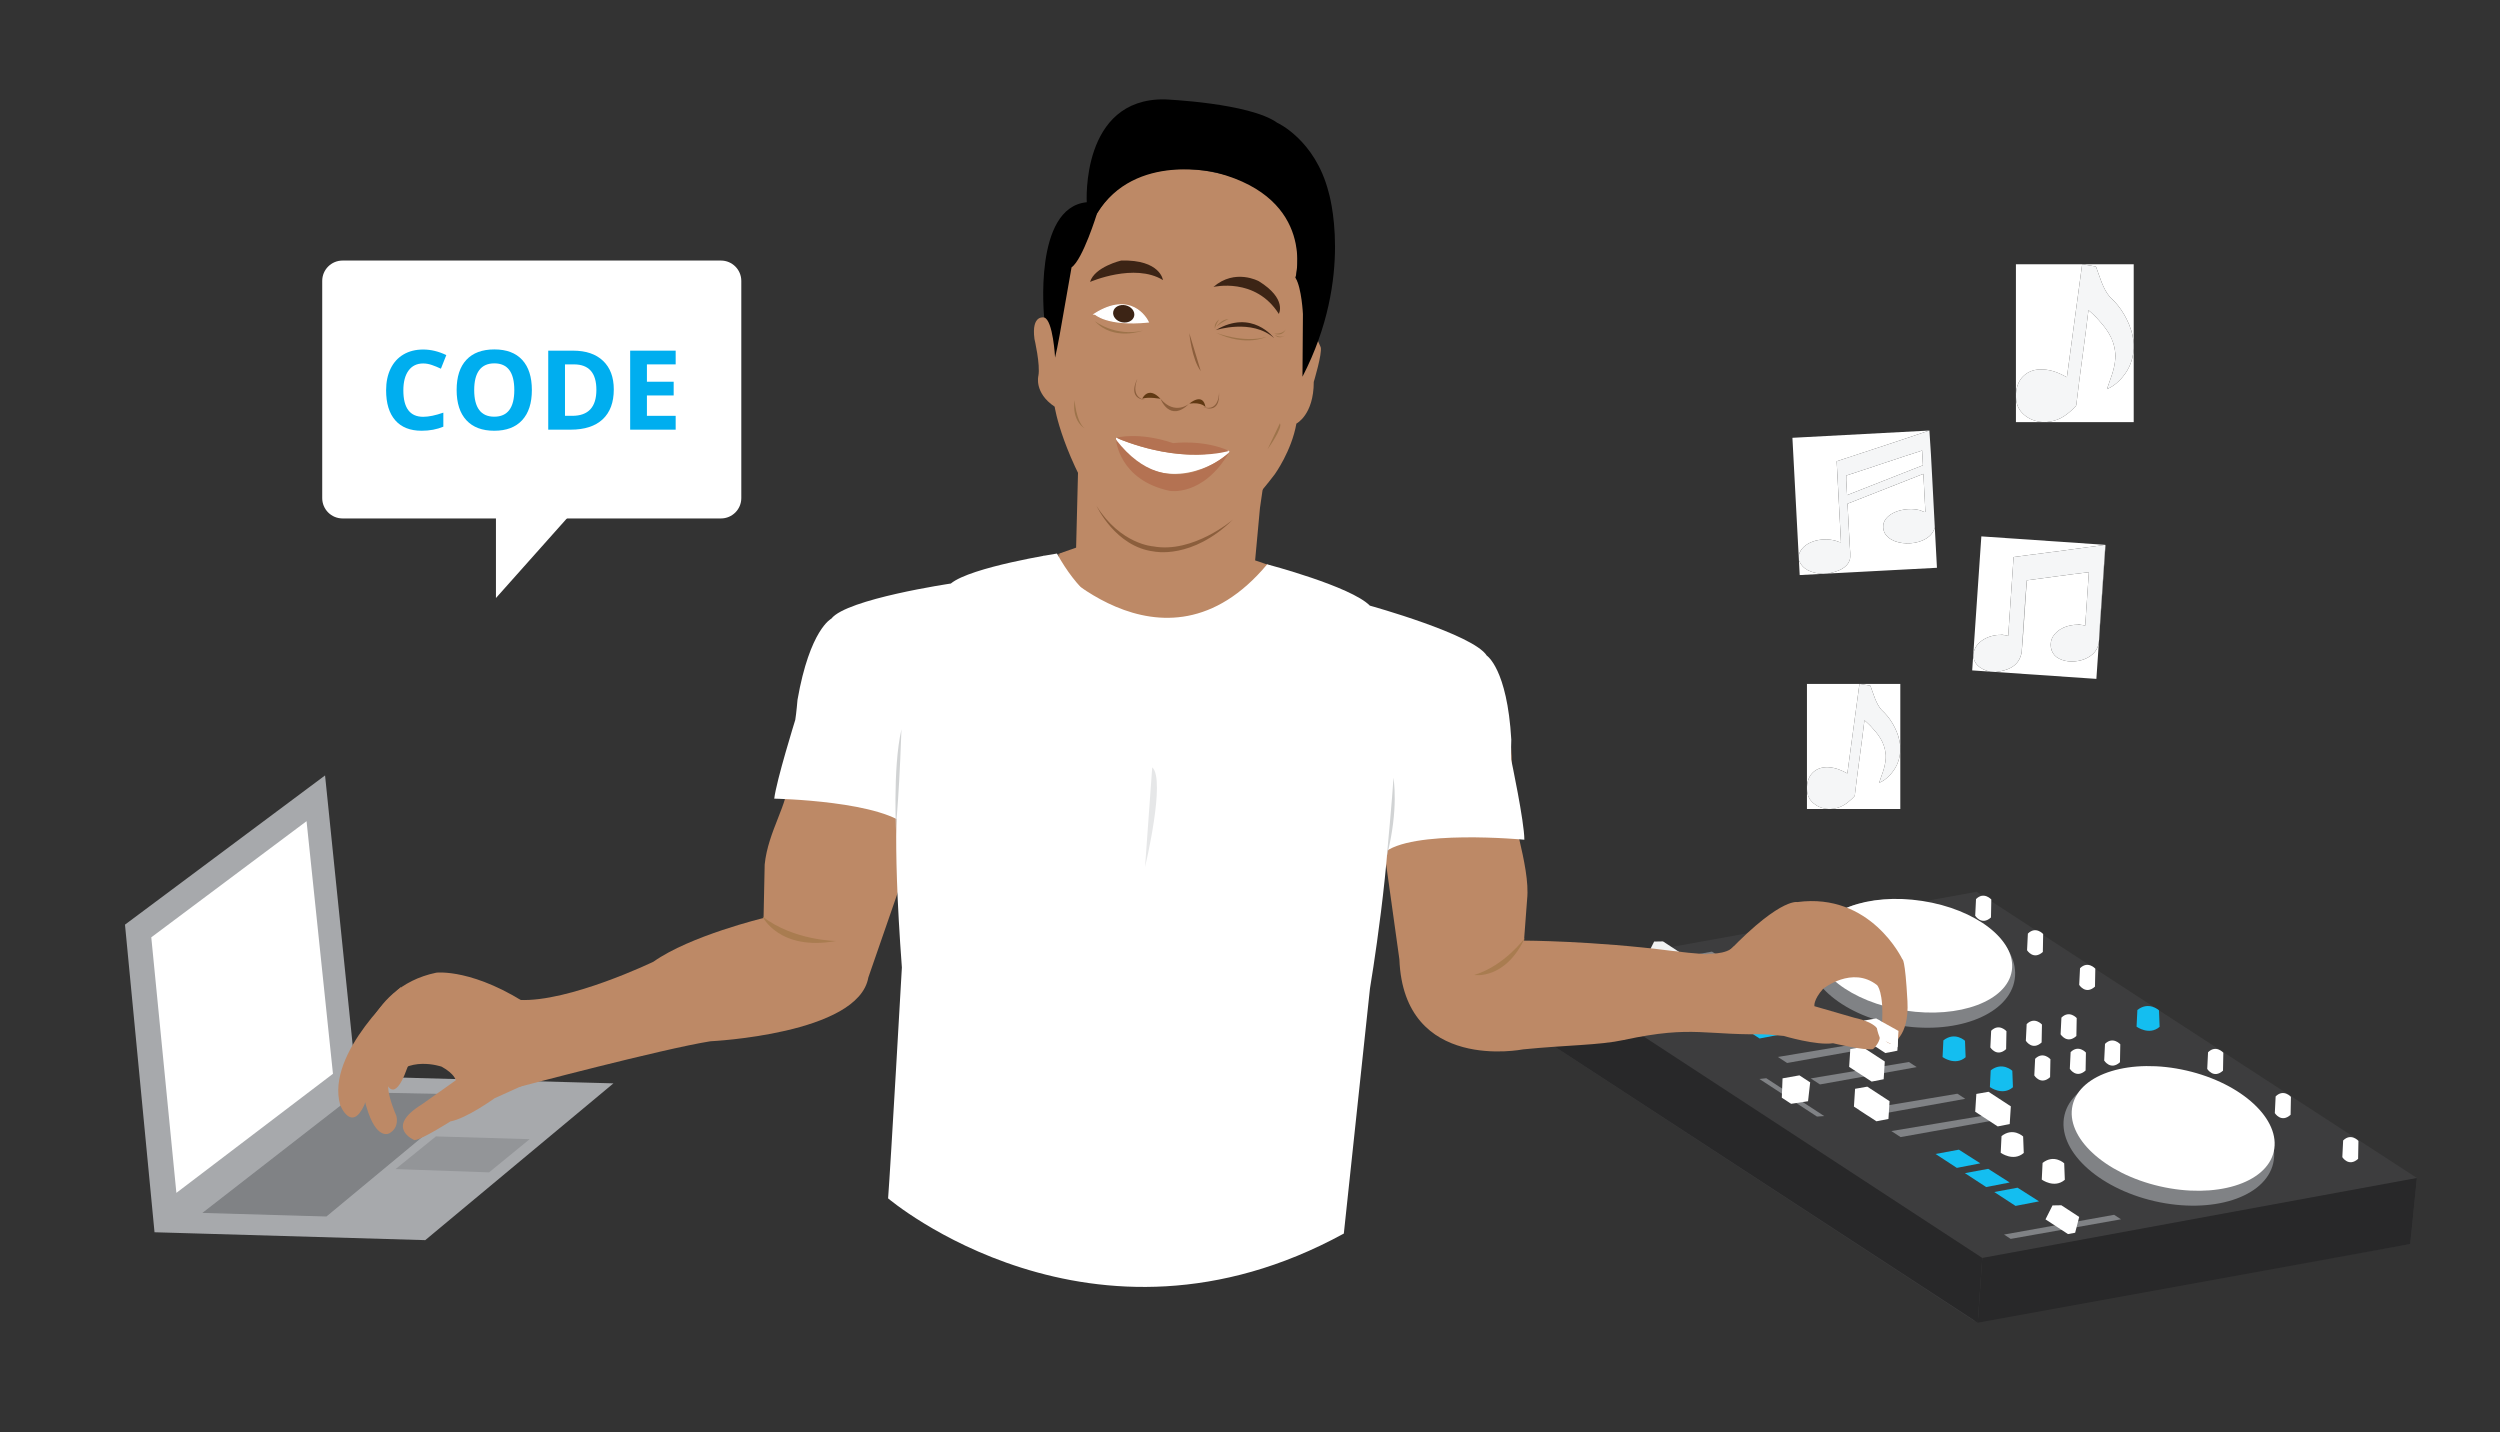 <?xml version="1.0" encoding="utf-8"?>
<!-- Generator: Adobe Illustrator 15.0.0, SVG Export Plug-In . SVG Version: 6.00 Build 0)  -->
<!DOCTYPE svg PUBLIC "-//W3C//DTD SVG 1.1//EN" "http://www.w3.org/Graphics/SVG/1.1/DTD/svg11.dtd">
<svg version="1.1" xmlns="http://www.w3.org/2000/svg" xmlns:xlink="http://www.w3.org/1999/xlink" x="0px" y="0px" width="1920px"
	 height="1100px" viewBox="0 0 1920 1100" enable-background="new 0 0 1920 1100" xml:space="preserve">
<rect x="0" y="0" width="1920" height="1100" fill="#333333" stroke="none"/>
<g id="Speech_Bubble">
	<path fill="#FFFFFF" d="M569.319,382.533c0,8.636-7,15.637-15.637,15.637H263.1c-8.636,0-15.637-7.001-15.637-15.637V215.741
		c0-8.636,7.001-15.637,15.637-15.637h290.583c8.636,0,15.637,7.001,15.637,15.637V382.533z"/>
	<polygon fill="#FFFFFF" points="380.885,397.035 380.885,459.285 436.338,397.035 	"/>
</g>
<g id="C">
	<path fill="#00AEEF" d="M325.006,279.141c-4.842,0-8.591,1.82-11.248,5.458c-2.656,3.639-3.984,8.709-3.984,15.211
		c0,13.53,5.077,20.295,15.232,20.295c4.261,0,9.421-1.065,15.481-3.196V327.7c-4.98,2.075-10.542,3.113-16.685,3.113
		c-8.827,0-15.578-2.677-20.254-8.031c-4.676-5.354-7.014-13.039-7.014-23.055c0-6.309,1.148-11.835,3.445-16.581
		c2.296-4.745,5.596-8.384,9.898-10.916c4.302-2.531,9.345-3.797,15.128-3.797c5.894,0,11.814,1.425,17.764,4.275l-4.15,10.459
		c-2.269-1.079-4.552-2.02-6.848-2.822C329.474,279.542,327.219,279.141,325.006,279.141z"/>
</g>
<g id="O">
	<path fill="#00AEEF" d="M408.47,299.561c0,10.044-2.49,17.764-7.471,23.159s-12.119,8.093-21.416,8.093s-16.436-2.698-21.416-8.093
		s-7.471-13.143-7.471-23.242c0-10.099,2.497-17.812,7.492-23.138c4.994-5.326,12.153-7.99,21.478-7.99
		c9.324,0,16.457,2.684,21.395,8.052C406.001,281.77,408.47,289.489,408.47,299.561z M364.186,299.561
		c0,6.779,1.287,11.884,3.86,15.315c2.573,3.431,6.419,5.146,11.538,5.146c10.265,0,15.398-6.82,15.398-20.461
		c0-13.668-5.105-20.503-15.315-20.503c-5.119,0-8.979,1.722-11.58,5.167C365.486,287.669,364.186,292.782,364.186,299.561z"/>
</g>
<g id="D">
	<path fill="#00AEEF" d="M471.39,299.062c0,9.989-2.843,17.639-8.529,22.952c-5.687,5.312-13.897,7.969-24.633,7.969h-17.183
		v-60.679h19.05c9.905,0,17.598,2.615,23.076,7.844S471.39,289.683,471.39,299.062z M458.026,299.395
		c0-13.032-5.755-19.548-17.266-19.548h-6.848v39.512h5.52C451.828,319.358,458.026,312.704,458.026,299.395z"/>
</g>
<g id="E">
	<path fill="#00AEEF" d="M518.912,329.983h-34.946v-60.679h34.946v10.542h-22.08v13.323h20.544v10.542h-20.544v15.647h22.08V329.983
		z"/>
</g>
<g id="Note_1">
	<g id="ZsnGR2.tif_3_">
		<g>
			<g>
				<path fill-rule="evenodd" clip-rule="evenodd" fill="#F6F7F9" d="M1638.64,265.404c0.017,0,0.034,0,0.051,0
					c0,0.455,0,0.909,0,1.364c-0.017,0-0.034,0-0.051,0C1638.64,266.313,1638.64,265.858,1638.64,265.404z"/>
				<path fill-rule="evenodd" clip-rule="evenodd" fill="#F7F9FA" d="M1624.599,272.324c0.116,0.153,0.018,0.521,0.051,0.757
					c-0.018,0-0.034,0-0.051,0C1624.599,272.829,1624.599,272.576,1624.599,272.324z"/>
				<path fill-rule="evenodd" clip-rule="evenodd" fill="#FAFBFC" d="M1624.599,273.081c0.017,0,0.033,0,0.051,0
					c0,0.186,0,0.371,0,0.556c-0.018,0-0.034,0-0.051,0C1624.599,273.452,1624.599,273.267,1624.599,273.081z"/>
				<path fill-rule="evenodd" clip-rule="evenodd" fill="#F7F9FA" d="M1624.599,273.637c0.017,0,0.033,0,0.051,0
					c-0.033,0.253,0.065,0.639-0.051,0.808C1624.599,274.175,1624.599,273.906,1624.599,273.637z"/>
				<path fill-rule="evenodd" clip-rule="evenodd" fill="#F6F7F9" d="M1548.23,303.184c0.017,0,0.033,0,0.051,0
					c0,0.354,0,0.707,0,1.061c-0.018,0-0.034,0-0.051,0C1548.23,303.891,1548.23,303.538,1548.23,303.184z"/>
				<path fill-rule="evenodd" clip-rule="evenodd" fill="#F6F7F9" d="M1570.201,324.195c0.07-0.115,0.352-0.019,0.506-0.051
					c0,0.017,0,0.034,0,0.051C1570.538,324.195,1570.37,324.195,1570.201,324.195z"/>
				<path fill-rule="evenodd" clip-rule="evenodd" fill="#FAFBFC" d="M1623.336,230.907c-0.375-0.333-0.729-0.686-1.061-1.061
					C1622.649,230.179,1623.004,230.532,1623.336,230.907z"/>
				<path fill-rule="evenodd" clip-rule="evenodd" fill="#FFFFFF" d="M1622.275,229.846c-0.216-0.138-0.341-0.367-0.556-0.505
					c-0.484-0.526-0.989-1.031-1.516-1.515c-5.146-6.046-7.467-14.975-10.505-23.133c-3.473-0.552-6.941-1.106-10.354-1.717
					c13.115,0,26.23,0,39.346,0c0,20.505,0,41.013,0,61.519c-0.017,0-0.034,0-0.051,0c0-0.151,0-0.303,0-0.455
					c-0.031-0.153,0.064-0.435-0.051-0.505c-0.478-7.208-2.67-13.062-5.253-18.284c-2.575-5.208-5.754-9.867-9.596-13.89
					c-0.104-0.182-0.3-0.272-0.404-0.454C1623.004,230.532,1622.649,230.179,1622.275,229.846z"/>
				<path fill-rule="evenodd" clip-rule="evenodd" fill="#F6F7F9" d="M1621.72,229.341c0.215,0.138,0.34,0.367,0.556,0.505
					c0.332,0.375,0.686,0.729,1.061,1.061c0.104,0.182,0.3,0.272,0.404,0.454C1623.045,230.709,1622.372,230.036,1621.72,229.341z"
					/>
				<path fill-rule="evenodd" clip-rule="evenodd" fill="#F7F9FA" d="M1620.204,227.826c0.526,0.484,1.031,0.989,1.516,1.515
					C1621.193,228.857,1620.688,228.352,1620.204,227.826z"/>
				<path fill-rule="evenodd" clip-rule="evenodd" fill="#F5F6F7" d="M1599.345,202.976c3.413,0.611,6.882,1.165,10.354,1.717
					c3.038,8.158,5.359,17.086,10.505,23.133c0.484,0.526,0.989,1.031,1.516,1.515c0.652,0.694,1.325,1.368,2.021,2.02
					c3.842,4.023,7.021,8.682,9.596,13.89c2.583,5.222,4.775,11.076,5.253,18.284c0.032,0.153-0.064,0.435,0.051,0.505
					c0,0.152,0,0.303,0,0.455c0,0.303,0,0.606,0,0.909c0,0.455,0,0.909,0,1.364c0,0.32,0,0.64,0,0.96
					c-0.584,10.848-4.839,18.024-10.354,23.94c-0.307,0.265-0.593,0.551-0.858,0.859c-2.659,2.543-5.587,4.817-9.293,6.313
					c2.4-7.516,5.682-14.151,6.414-23.335c0.115-0.07,0.019-0.352,0.051-0.505c0-0.185,0-0.371,0-0.556
					c0.116-0.169,0.018-0.555,0.051-0.808c0-0.185,0-0.37,0-0.556c-0.033-0.236,0.065-0.604-0.051-0.757c0-0.152,0-0.303,0-0.455
					c-0.032-0.154,0.064-0.435-0.051-0.505c-1.189-12.616-7.684-19.927-14.243-27.173c-0.104-0.182-0.3-0.272-0.404-0.455
					c-0.483-0.526-0.988-1.031-1.515-1.515c-0.183-0.104-0.272-0.3-0.455-0.404c-0.155-0.114-0.29-0.249-0.403-0.404
					c-0.188-0.233-0.394-0.449-0.657-0.606c-0.973-0.829-1.961-1.912-2.93-2.576c-2.738,23.48-6.333,46.986-9.091,70.762
					c-0.092,0.785-0.105,1.648-0.304,2.273c-0.284,0.898-1.244,1.298-1.768,2.071c-0.476,0.434-0.93,0.888-1.363,1.364
					c-5.098,4.702-10.797,8.8-19.951,9.445c-0.252,0-0.505,0-0.757,0c-0.154,0.032-0.436-0.064-0.506,0.051
					c-0.202,0-0.404,0-0.605,0c-0.153-0.117-0.521-0.018-0.758-0.051c-6.084-0.353-10.769-2.554-14.294-5.556
					c-3.523-3-6.186-7.209-6.263-13.586c0-0.253,0-0.505,0-0.758c0-0.354,0-0.707,0-1.061c0-0.286,0-0.573,0-0.859
					c0.33-5.693,2.309-10.138,5.354-13.183c3.039-3.04,7.225-5.25,13.031-5.455c0.69,0,1.381,0,2.07,0
					c7.818,0.398,13.27,3.163,18.638,6.01c4.032-28.781,7.692-57.937,11.718-86.722
					C1599.176,202.976,1599.261,202.976,1599.345,202.976z"/>
				<path fill-rule="evenodd" clip-rule="evenodd" fill="#F7F9FA" d="M1627.427,292.527c0.266-0.308,0.552-0.594,0.858-0.859
					C1628.021,291.976,1627.734,292.262,1627.427,292.527z"/>
				<path fill-rule="evenodd" clip-rule="evenodd" fill="#F6F7F9" d="M1609.9,243.736c-0.198-0.121-0.307-0.333-0.505-0.455
					c-0.164-0.206-0.349-0.391-0.556-0.555c-0.121-0.199-0.333-0.307-0.454-0.505C1608.912,242.705,1609.417,243.21,1609.9,243.736z
					"/>
				<path fill-rule="evenodd" clip-rule="evenodd" fill="#FAFBFC" d="M1607.931,241.817c0.183,0.104,0.272,0.3,0.455,0.404
					c0.121,0.199,0.333,0.307,0.454,0.505C1608.516,242.444,1608.213,242.141,1607.931,241.817z"/>
				<path fill-rule="evenodd" clip-rule="evenodd" fill="#F6F7F9" d="M1607.527,241.413c-0.22-0.202-0.487-0.354-0.657-0.606
					C1607.134,240.964,1607.339,241.18,1607.527,241.413z"/>
				<path fill-rule="evenodd" clip-rule="evenodd" fill="#F7F9FA" d="M1591.415,314.7c0.434-0.476,0.888-0.93,1.363-1.364
					C1592.345,313.812,1591.891,314.266,1591.415,314.7z"/>
				<path fill-rule="evenodd" clip-rule="evenodd" fill="#FDFEFF" d="M1608.84,242.726c0.207,0.164,0.392,0.349,0.556,0.555
					C1609.189,243.117,1609.004,242.932,1608.84,242.726z"/>
				<path fill-rule="evenodd" clip-rule="evenodd" fill="#FAFBFC" d="M1609.396,243.281c0.198,0.122,0.307,0.333,0.505,0.455
					c0.104,0.182,0.3,0.273,0.404,0.455C1609.98,243.909,1609.678,243.605,1609.396,243.281z"/>
				<path fill-rule="evenodd" clip-rule="evenodd" fill="#FFFFFF" d="M1610.305,244.19c6.56,7.246,13.054,14.558,14.243,27.173
					c0.032,0.154-0.064,0.435,0.051,0.505c0,0.151,0,0.303,0,0.455c0,0.252,0,0.505,0,0.757c0,0.186,0,0.371,0,0.556
					c0,0.27,0,0.539,0,0.808c0,0.185,0,0.371,0,0.556c-0.115,0.07-0.019,0.352-0.051,0.505c-0.732,9.184-4.014,15.819-6.414,23.335
					c3.706-1.497,6.634-3.771,9.293-6.313c0.308-0.265,0.594-0.551,0.858-0.859c5.516-5.917,9.771-13.093,10.354-23.94
					c0.017,0,0.034,0,0.051,0c0,18.822,0,37.646,0,56.468c-22.409,0-44.817,0-67.227,0c0-0.017,0-0.034,0-0.051
					c9.154-0.645,14.854-4.743,19.951-9.445c0.476-0.434,0.93-0.888,1.363-1.364c0.523-0.772,1.483-1.172,1.768-2.071
					c0.198-0.625,0.212-1.488,0.304-2.273c2.758-23.775,6.353-47.282,9.091-70.762c0.969,0.665,1.957,1.748,2.93,2.576
					c0.17,0.251,0.438,0.404,0.657,0.606c0.113,0.156,0.248,0.291,0.403,0.404c0.282,0.324,0.585,0.627,0.909,0.909
					c0.164,0.206,0.35,0.391,0.556,0.555C1609.678,243.605,1609.98,243.909,1610.305,244.19z"/>
				<path fill-rule="evenodd" clip-rule="evenodd" fill="#FFFFFF" d="M1599.092,202.976c-4.025,28.786-7.686,57.941-11.718,86.722
					c-5.368-2.848-10.819-5.612-18.638-6.01c-0.572-0.084-1.498-0.084-2.07,0c-5.807,0.205-9.992,2.415-13.031,5.455
					c-3.045,3.045-5.023,7.49-5.354,13.183c-0.018,0-0.034,0-0.051,0c0-33.115,0-66.234,0-99.349
					C1565.185,202.976,1582.138,202.976,1599.092,202.976z"/>
				<path fill-rule="evenodd" clip-rule="evenodd" fill="#F7F9FA" d="M1638.589,263.535c0.115,0.07,0.02,0.352,0.051,0.505
					C1638.524,263.97,1638.621,263.688,1638.589,263.535z"/>
				<path fill-rule="evenodd" clip-rule="evenodd" fill="#F7F9FA" d="M1638.69,266.768c0,0.32,0,0.64,0,0.96
					c-0.017,0-0.034,0-0.051,0c0-0.32,0-0.64,0-0.96C1638.656,266.768,1638.674,266.768,1638.69,266.768z"/>
				<path fill-rule="evenodd" clip-rule="evenodd" fill="#FAFBFC" d="M1624.548,271.364c0.115,0.07,0.019,0.352,0.051,0.505
					C1624.483,271.799,1624.58,271.518,1624.548,271.364z"/>
				<path fill-rule="evenodd" clip-rule="evenodd" fill="#F7F9FA" d="M1624.599,275c-0.032,0.153,0.064,0.435-0.051,0.505
					C1624.58,275.352,1624.483,275.07,1624.599,275z"/>
				<path fill-rule="evenodd" clip-rule="evenodd" fill="#F7F9FA" d="M1548.281,304.245c0,0.252,0,0.505,0,0.758
					c-0.018,0-0.034,0-0.051,0c0-0.253,0-0.505,0-0.758C1548.247,304.245,1548.264,304.245,1548.281,304.245z"/>
				<path fill-rule="evenodd" clip-rule="evenodd" fill="#F7F9FA" d="M1568.838,324.145c0.236,0.033,0.604-0.066,0.758,0.051
					c-0.253,0-0.506,0-0.758,0C1568.838,324.178,1568.838,324.162,1568.838,324.145z"/>
				<path fill-rule="evenodd" clip-rule="evenodd" fill="#F7F9FA" d="M1570.707,324.145c0.252,0,0.505,0,0.757,0
					c0,0.017,0,0.034,0,0.051c-0.252,0-0.505,0-0.757,0C1570.707,324.178,1570.707,324.162,1570.707,324.145z"/>
				<path fill-rule="evenodd" clip-rule="evenodd" fill="#FFFFFF" d="M1548.281,305.002c0.077,6.377,2.739,10.586,6.263,13.586
					c3.525,3.002,8.21,5.203,14.294,5.556c0,0.017,0,0.034,0,0.051c-6.869,0-13.738,0-20.607,0c0-6.398,0-12.795,0-19.193
					C1548.247,305.002,1548.264,305.002,1548.281,305.002z"/>
				<path fill-rule="evenodd" clip-rule="evenodd" fill="#F7F9FA" d="M1638.69,264.495c0,0.303,0,0.606,0,0.909
					c-0.017,0-0.034,0-0.051,0c0-0.303,0-0.606,0-0.909C1638.656,264.495,1638.674,264.495,1638.69,264.495z"/>
				<path fill-rule="evenodd" clip-rule="evenodd" fill="#F7F9FA" d="M1566.666,283.688c0.572-0.084,1.498-0.084,2.07,0
					C1568.047,283.688,1567.356,283.688,1566.666,283.688z"/>
				<path fill-rule="evenodd" clip-rule="evenodd" fill="#F7F9FA" d="M1548.281,302.325c0,0.286,0,0.573,0,0.859
					c-0.018,0-0.034,0-0.051,0c0-0.286,0-0.573,0-0.859C1548.247,302.325,1548.264,302.325,1548.281,302.325z"/>
			</g>
		</g>
	</g>
</g>
<g id="Note_2">
	<g id="kBiAPB.tif_2_">
		<g>
			<g>
				<path fill-rule="evenodd" clip-rule="evenodd" fill="#FFFFFF" d="M1381.37,426.616c-1.6-30.127-3.198-60.253-4.797-90.381
					c35-1.857,69.998-3.715,104.998-5.572c-23.444,8.065-47.331,15.732-71.009,23.588c1.101,20.726,2.2,41.45,3.3,62.176
					c-1.308,0.121-2.483-0.666-3.771-1.039C1398.423,412.012,1383.803,416.382,1381.37,426.616z"/>
				<path fill-rule="evenodd" clip-rule="evenodd" fill="#FFFFFF" d="M1417.958,365.214c19.528-6.293,38.628-12.971,58.234-19.194
					c0.2,3.774,0.401,7.549,0.602,11.323c-19.37,7.678-38.784,15.315-58.244,22.911
					C1418.424,375.306,1417.722,369.838,1417.958,365.214z"/>
				<path fill-rule="evenodd" clip-rule="evenodd" fill="#FFFFFF" d="M1403.785,440.498c7.848-1.605,14.542-3.985,16.791-10.388
					c0.939-2.674,0.212-7.678-0.038-12.385c-0.511-9.625-1.151-21.702-1.639-30.882c19.369-7.678,38.784-15.315,58.244-22.911
					c0.517,9.745,1.034,19.49,1.552,29.235c-1.34,0.288-2.686-0.931-4.617-1.407c-10.205-2.512-24.348,1.142-27.356,9.71
					c-0.758,2.158-0.526,5.216,0.382,7.206c5.816,12.73,35.336,11.35,38.824-3.712c0.55,10.363,1.1,20.726,1.649,31.088
					C1459.646,437.534,1431.716,439.016,1403.785,440.498z"/>
				<path fill-rule="evenodd" clip-rule="evenodd" fill="#F5F6F7" d="M1481.571,330.663c0.069-0.003,0.138-0.007,0.206-0.011
					c1.773,24.337,2.702,49.613,4.15,74.311c-3.488,15.062-33.008,16.442-38.824,3.712c-0.908-1.99-1.14-5.048-0.382-7.206
					c3.009-8.568,17.151-12.222,27.356-9.71c1.932,0.476,3.277,1.695,4.617,1.407c-0.518-9.745-1.035-19.49-1.552-29.235
					c-19.46,7.596-38.875,15.233-58.244,22.911c0.487,9.18,1.128,21.257,1.639,30.882c0.25,4.707,0.978,9.711,0.038,12.385
					c-2.249,6.403-8.943,8.783-16.791,10.388c-1.236,0.065-2.471,0.131-3.706,0.197c-8.848-0.481-15.668-3.216-18.513-10.373
					c-0.065-1.235-0.131-2.471-0.196-3.706c2.433-10.234,17.053-14.604,28.721-11.228c1.288,0.373,2.464,1.159,3.771,1.039
					c-1.1-20.726-2.199-41.45-3.3-62.176C1434.24,346.396,1458.127,338.728,1481.571,330.663z M1418.55,380.254
					c19.46-7.596,38.874-15.233,58.244-22.911c-0.2-3.774-0.401-7.549-0.602-11.323c-19.606,6.223-38.706,12.901-58.234,19.194
					C1417.722,369.838,1418.424,375.306,1418.55,380.254z"/>
				<path fill-rule="evenodd" clip-rule="evenodd" fill="#FFFFFF" d="M1381.566,430.322c2.845,7.157,9.665,9.891,18.513,10.373
					c-5.971,0.317-11.941,0.634-17.912,0.951C1381.967,437.871,1381.767,434.097,1381.566,430.322z"/>
			</g>
		</g>
	</g>
</g>
<g id="Note_3">
	<g id="BKQpEu.tif_1_">
		<g>
			<g>
				<path fill-rule="evenodd" clip-rule="evenodd" fill="#FFFFFF" d="M1616.726,420.676c0.051-0.743,0.102-1.487,0.152-2.23
					c0.366,0.433-0.044,1.544,0.019,2.242C1616.84,420.684,1616.782,420.68,1616.726,420.676z"/>
				<path fill-rule="evenodd" clip-rule="evenodd" fill="#FDFEFF" d="M1616.726,420.676c0.057,0.004,0.114,0.008,0.171,0.012
					c-0.391,5.718-0.781,11.436-1.172,17.154c-0.058-0.004-0.114-0.008-0.172-0.012
					C1615.943,432.112,1616.334,426.394,1616.726,420.676z"/>
				<path fill-rule="evenodd" clip-rule="evenodd" fill="#FDFEFF" d="M1556.592,445.692c-1.373,18.405-2.319,37.297-3.959,55.396
					C1554.006,482.684,1554.952,463.792,1556.592,445.692z"/>
				<path fill-rule="evenodd" clip-rule="evenodd" fill="#FDFEFF" d="M1595.8,479.738c0.371-0.261,1.897-0.156,2.229,0.152
					C1597.286,479.84,1596.543,479.789,1595.8,479.738z"/>
				<path fill-rule="evenodd" clip-rule="evenodd" fill="#FDFEFF" d="M1536.666,487.589c0.371-0.261,1.898-0.156,2.23,0.152
					C1538.153,487.69,1537.409,487.64,1536.666,487.589z"/>
				<path fill-rule="evenodd" clip-rule="evenodd" fill="#FFFFFF" d="M1536.666,487.589c-9.186-0.17-19.526,5.145-20.942,13.907
					c-1.255,7.764,5.24,12.864,12.81,14.318c-4.632-0.317-9.264-0.633-13.896-0.95c2.345-34.309,4.689-68.617,7.034-102.925
					c31.679,2.165,63.355,4.33,95.034,6.495c-23.372,3.167-46.684,6.402-70.265,9.33c-1.379,20.185-2.758,40.369-4.138,60.555
					c-1.246-0.096-2.013-0.611-3.407-0.578C1538.564,487.433,1537.037,487.328,1536.666,487.589z"/>
				<path fill-rule="evenodd" clip-rule="evenodd" fill="#FFFFFF" d="M1595.8,479.738c-8.232,0.102-15.24,3.22-18.864,8.707
					c-3.701,5.604-1.978,12.968,2.513,16.2c10.038,7.224,29.903,2.524,32.225-10.034c0.814-4.405,0.649-9.51,0.973-14.238
					c0.948-13.877,1.969-28.812,2.907-42.542c0.058,0.004,0.114,0.008,0.172,0.012c-1.903,27.847-3.807,55.694-5.709,83.541
					c-25.789-1.763-51.577-3.525-77.365-5.287c9.978-1.199,18.003-4.637,19.982-15.007c1.64-18.1,2.586-36.992,3.959-55.396
					c15.936-2.014,31.553-4.391,47.646-6.223c-0.934,13.666-1.867,27.332-2.802,40.999c-1.246-0.096-2.013-0.611-3.407-0.578
					C1597.697,479.582,1596.171,479.478,1595.8,479.738z"/>
				<path fill-rule="evenodd" clip-rule="evenodd" fill="#F5F6F7" d="M1538.896,487.741c1.395-0.033,2.161,0.481,3.407,0.578
					c1.38-20.186,2.759-40.37,4.138-60.555c23.581-2.928,46.893-6.163,70.265-9.33c0.058,0.004,0.114,0.008,0.172,0.012
					c-0.051,0.743-0.102,1.487-0.152,2.23c-0.392,5.718-0.782,11.436-1.173,17.154c-0.938,13.73-1.959,28.666-2.907,42.542
					c-0.323,4.728-0.158,9.833-0.973,14.238c-2.321,12.558-22.187,17.258-32.225,10.034c-4.49-3.231-6.214-10.595-2.513-16.2
					c3.624-5.486,10.632-8.604,18.864-8.707c0.743,0.051,1.486,0.102,2.229,0.152c1.395-0.033,2.161,0.481,3.407,0.578
					c0.935-13.667,1.868-27.333,2.802-40.999c-16.094,1.832-31.711,4.209-47.646,6.223c-1.64,18.099-2.586,36.992-3.959,55.396
					c-1.979,10.37-10.005,13.808-19.982,15.007c-1.373-0.094-2.745-0.188-4.117-0.281c-7.569-1.454-14.064-6.554-12.81-14.318
					c1.416-8.762,11.757-14.077,20.942-13.907C1537.409,487.64,1538.153,487.69,1538.896,487.741z"/>
			</g>
		</g>
	</g>
</g>
<g id="Note_4">
	<g id="ZsnGR2.tif_4_">
		<g>
			<g>
				<path fill-rule="evenodd" clip-rule="evenodd" fill="#F6F7F9" d="M1459.397,574.731c0.013,0,0.026,0,0.04,0
					c0,0.36,0,0.721,0,1.081c-0.014,0-0.027,0-0.04,0C1459.397,575.452,1459.397,575.092,1459.397,574.731z"/>
				<path fill-rule="evenodd" clip-rule="evenodd" fill="#F7F9FA" d="M1448.269,580.217c0.092,0.121,0.014,0.412,0.04,0.6
					c-0.014,0-0.027,0-0.04,0C1448.269,580.616,1448.269,580.416,1448.269,580.217z"/>
				<path fill-rule="evenodd" clip-rule="evenodd" fill="#FAFBFC" d="M1448.269,580.816c0.013,0,0.026,0,0.04,0
					c0,0.147,0,0.294,0,0.44c-0.014,0-0.027,0-0.04,0C1448.269,581.11,1448.269,580.964,1448.269,580.816z"/>
				<path fill-rule="evenodd" clip-rule="evenodd" fill="#F7F9FA" d="M1448.269,581.257c0.013,0,0.026,0,0.04,0
					c-0.026,0.201,0.052,0.507-0.04,0.641C1448.269,581.685,1448.269,581.471,1448.269,581.257z"/>
				<path fill-rule="evenodd" clip-rule="evenodd" fill="#F6F7F9" d="M1387.738,604.677c0.014,0,0.026,0,0.04,0
					c0,0.28,0,0.561,0,0.841c-0.014,0-0.026,0-0.04,0C1387.738,605.237,1387.738,604.957,1387.738,604.677z"/>
				<path fill-rule="evenodd" clip-rule="evenodd" fill="#F6F7F9" d="M1405.152,621.33c0.056-0.091,0.279-0.015,0.4-0.04
					c0,0.014,0,0.026,0,0.04C1405.42,621.33,1405.286,621.33,1405.152,621.33z"/>
				<path fill-rule="evenodd" clip-rule="evenodd" fill="#FAFBFC" d="M1447.268,547.389c-0.297-0.264-0.577-0.543-0.841-0.841
					C1446.724,546.812,1447.004,547.092,1447.268,547.389z"/>
				<path fill-rule="evenodd" clip-rule="evenodd" fill="#FFFFFF" d="M1446.427,546.548c-0.171-0.109-0.27-0.291-0.44-0.4
					c-0.384-0.417-0.784-0.817-1.201-1.201c-4.079-4.792-5.918-11.869-8.326-18.335c-2.752-0.438-5.502-0.877-8.207-1.361
					c10.395,0,20.79,0,31.186,0c0,16.253,0,32.508,0,48.76c-0.014,0-0.027,0-0.04,0c0-0.12,0-0.239,0-0.36
					c-0.025-0.121,0.051-0.345-0.04-0.399c-0.379-5.713-2.117-10.354-4.164-14.492c-2.041-4.128-4.561-7.821-7.605-11.009
					c-0.083-0.144-0.238-0.216-0.32-0.36C1447.004,547.092,1446.724,546.812,1446.427,546.548z"/>
				<path fill-rule="evenodd" clip-rule="evenodd" fill="#F6F7F9" d="M1445.986,546.148c0.171,0.109,0.27,0.291,0.44,0.4
					c0.264,0.297,0.544,0.577,0.841,0.841c0.082,0.145,0.237,0.216,0.32,0.36C1447.037,547.232,1446.504,546.699,1445.986,546.148z"
					/>
				<path fill-rule="evenodd" clip-rule="evenodd" fill="#F7F9FA" d="M1444.785,544.947c0.417,0.384,0.817,0.784,1.201,1.201
					C1445.569,545.765,1445.169,545.364,1444.785,544.947z"/>
				<path fill-rule="evenodd" clip-rule="evenodd" fill="#F5F6F7" d="M1428.252,525.251c2.705,0.484,5.455,0.923,8.207,1.361
					c2.408,6.466,4.247,13.542,8.326,18.335c0.384,0.417,0.784,0.817,1.201,1.201c0.518,0.55,1.051,1.084,1.602,1.601
					c3.045,3.188,5.564,6.881,7.605,11.009c2.047,4.139,3.785,8.779,4.164,14.492c0.025,0.121-0.052,0.345,0.04,0.399
					c0,0.121,0,0.24,0,0.36c0,0.24,0,0.48,0,0.721c0,0.36,0,0.721,0,1.081c0,0.254,0,0.507,0,0.761
					c-0.463,8.599-3.836,14.286-8.207,18.976c-0.243,0.21-0.47,0.438-0.681,0.681c-2.107,2.016-4.429,3.818-7.366,5.004
					c1.903-5.957,4.504-11.216,5.085-18.495c0.091-0.056,0.015-0.278,0.04-0.4c0-0.146,0-0.293,0-0.44
					c0.092-0.134,0.014-0.439,0.04-0.641c0-0.146,0-0.293,0-0.44c-0.026-0.188,0.052-0.479-0.04-0.6c0-0.121,0-0.24,0-0.36
					c-0.025-0.122,0.051-0.346-0.04-0.4c-0.943-10-6.091-15.795-11.29-21.538c-0.082-0.145-0.237-0.216-0.32-0.36
					c-0.383-0.417-0.783-0.817-1.2-1.201c-0.145-0.082-0.217-0.237-0.36-0.32c-0.124-0.09-0.23-0.196-0.32-0.32
					c-0.149-0.185-0.312-0.355-0.521-0.48c-0.771-0.656-1.555-1.515-2.322-2.041c-2.171,18.61-5.02,37.241-7.206,56.086
					c-0.072,0.622-0.083,1.306-0.24,1.802c-0.226,0.712-0.986,1.028-1.401,1.641c-0.377,0.344-0.736,0.704-1.08,1.081
					c-4.04,3.727-8.558,6.976-15.813,7.486c-0.2,0-0.4,0-0.601,0c-0.121,0.025-0.345-0.051-0.4,0.04c-0.16,0-0.32,0-0.48,0
					c-0.121-0.092-0.412-0.014-0.6-0.04c-4.822-0.28-8.535-2.024-11.33-4.403c-2.793-2.378-4.902-5.715-4.964-10.77
					c0-0.199,0-0.4,0-0.6c0-0.28,0-0.561,0-0.841c0-0.228,0-0.454,0-0.681c0.262-4.513,1.83-8.035,4.243-10.449
					c2.409-2.409,5.727-4.16,10.329-4.323c0.547,0,1.094,0,1.642,0c6.196,0.315,10.517,2.507,14.771,4.764
					c3.195-22.812,6.098-45.921,9.288-68.736C1428.118,525.251,1428.185,525.251,1428.252,525.251z"/>
				<path fill-rule="evenodd" clip-rule="evenodd" fill="#F7F9FA" d="M1450.51,596.229c0.211-0.243,0.438-0.471,0.681-0.681
					C1450.98,595.793,1450.754,596.02,1450.51,596.229z"/>
				<path fill-rule="evenodd" clip-rule="evenodd" fill="#F6F7F9" d="M1436.618,557.558c-0.157-0.096-0.242-0.265-0.399-0.36
					c-0.131-0.163-0.277-0.311-0.441-0.44c-0.096-0.157-0.264-0.243-0.359-0.4C1435.835,556.74,1436.235,557.141,1436.618,557.558z"
					/>
				<path fill-rule="evenodd" clip-rule="evenodd" fill="#FAFBFC" d="M1435.058,556.036c0.144,0.083,0.216,0.238,0.36,0.32
					c0.096,0.157,0.264,0.243,0.359,0.4C1435.521,556.533,1435.281,556.293,1435.058,556.036z"/>
				<path fill-rule="evenodd" clip-rule="evenodd" fill="#F6F7F9" d="M1434.737,555.716c-0.174-0.159-0.387-0.281-0.521-0.48
					C1434.426,555.36,1434.588,555.531,1434.737,555.716z"/>
				<path fill-rule="evenodd" clip-rule="evenodd" fill="#F7F9FA" d="M1421.967,613.804c0.344-0.377,0.703-0.737,1.08-1.081
					C1422.704,613.1,1422.344,613.46,1421.967,613.804z"/>
				<path fill-rule="evenodd" clip-rule="evenodd" fill="#FDFEFF" d="M1435.777,556.757c0.164,0.13,0.311,0.277,0.441,0.44
					C1436.055,557.067,1435.908,556.921,1435.777,556.757z"/>
				<path fill-rule="evenodd" clip-rule="evenodd" fill="#FAFBFC" d="M1436.219,557.197c0.157,0.096,0.242,0.265,0.399,0.36
					c0.083,0.145,0.238,0.216,0.32,0.36C1436.682,557.694,1436.441,557.454,1436.219,557.197z"/>
				<path fill-rule="evenodd" clip-rule="evenodd" fill="#FFFFFF" d="M1436.938,557.918c5.199,5.743,10.347,11.538,11.29,21.538
					c0.024,0.121-0.052,0.345,0.04,0.4c0,0.12,0,0.239,0,0.36c0,0.199,0,0.399,0,0.6c0,0.147,0,0.294,0,0.44
					c0,0.214,0,0.428,0,0.641c0,0.147,0,0.294,0,0.44c-0.092,0.056-0.016,0.279-0.04,0.4c-0.581,7.279-3.182,12.538-5.085,18.495
					c2.938-1.186,5.259-2.988,7.366-5.004c0.244-0.21,0.471-0.437,0.681-0.681c4.371-4.689,7.744-10.377,8.207-18.976
					c0.013,0,0.026,0,0.04,0c0,14.918,0,29.839,0,44.757c-17.762,0-35.522,0-53.284,0c0-0.014,0-0.026,0-0.04
					c7.256-0.511,11.773-3.76,15.813-7.486c0.377-0.344,0.737-0.704,1.08-1.081c0.415-0.612,1.176-0.929,1.401-1.641
					c0.157-0.496,0.168-1.18,0.24-1.802c2.187-18.845,5.035-37.476,7.206-56.086c0.768,0.526,1.551,1.385,2.322,2.041
					c0.134,0.199,0.347,0.321,0.521,0.48c0.09,0.124,0.196,0.23,0.32,0.32c0.224,0.257,0.464,0.497,0.72,0.721
					c0.131,0.164,0.277,0.311,0.441,0.44C1436.441,557.454,1436.682,557.694,1436.938,557.918z"/>
				<path fill-rule="evenodd" clip-rule="evenodd" fill="#FFFFFF" d="M1428.052,525.251c-3.19,22.815-6.093,45.925-9.288,68.736
					c-4.255-2.257-8.575-4.448-14.771-4.764c-0.454-0.066-1.188-0.066-1.642,0c-4.603,0.163-7.92,1.914-10.329,4.323
					c-2.413,2.414-3.981,5.937-4.243,10.449c-0.014,0-0.026,0-0.04,0c0-26.248,0-52.498,0-78.745
					C1401.177,525.251,1414.613,525.251,1428.052,525.251z"/>
				<path fill-rule="evenodd" clip-rule="evenodd" fill="#F7F9FA" d="M1459.357,573.251c0.091,0.055,0.015,0.278,0.04,0.399
					C1459.306,573.596,1459.383,573.372,1459.357,573.251z"/>
				<path fill-rule="evenodd" clip-rule="evenodd" fill="#F7F9FA" d="M1459.438,575.812c0,0.254,0,0.507,0,0.761
					c-0.014,0-0.027,0-0.04,0c0-0.254,0-0.507,0-0.761C1459.41,575.812,1459.424,575.812,1459.438,575.812z"/>
				<path fill-rule="evenodd" clip-rule="evenodd" fill="#FAFBFC" d="M1448.229,579.456c0.091,0.055,0.015,0.278,0.04,0.4
					C1448.177,579.801,1448.253,579.577,1448.229,579.456z"/>
				<path fill-rule="evenodd" clip-rule="evenodd" fill="#F7F9FA" d="M1448.269,582.338c-0.025,0.122,0.051,0.345-0.04,0.4
					C1448.253,582.617,1448.177,582.394,1448.269,582.338z"/>
				<path fill-rule="evenodd" clip-rule="evenodd" fill="#F7F9FA" d="M1387.778,605.518c0,0.199,0,0.4,0,0.6
					c-0.014,0-0.026,0-0.04,0c0-0.199,0-0.4,0-0.6C1387.752,605.518,1387.765,605.518,1387.778,605.518z"/>
				<path fill-rule="evenodd" clip-rule="evenodd" fill="#F7F9FA" d="M1404.072,621.29c0.188,0.026,0.479-0.052,0.6,0.04
					c-0.2,0-0.4,0-0.6,0C1404.072,621.316,1404.072,621.304,1404.072,621.29z"/>
				<path fill-rule="evenodd" clip-rule="evenodd" fill="#F7F9FA" d="M1405.553,621.29c0.2,0,0.4,0,0.601,0c0,0.014,0,0.026,0,0.04
					c-0.2,0-0.4,0-0.601,0C1405.553,621.316,1405.553,621.304,1405.553,621.29z"/>
				<path fill-rule="evenodd" clip-rule="evenodd" fill="#FFFFFF" d="M1387.778,606.117c0.062,5.055,2.171,8.392,4.964,10.77
					c2.795,2.379,6.508,4.123,11.33,4.403c0,0.014,0,0.026,0,0.04c-5.445,0-10.89,0-16.334,0c0-5.07,0-10.142,0-15.213
					C1387.752,606.117,1387.765,606.117,1387.778,606.117z"/>
				<path fill-rule="evenodd" clip-rule="evenodd" fill="#F7F9FA" d="M1459.438,574.011c0,0.24,0,0.48,0,0.721
					c-0.014,0-0.027,0-0.04,0c0-0.24,0-0.48,0-0.721C1459.41,574.011,1459.424,574.011,1459.438,574.011z"/>
				<path fill-rule="evenodd" clip-rule="evenodd" fill="#F7F9FA" d="M1402.351,589.224c0.454-0.066,1.188-0.066,1.642,0
					C1403.444,589.224,1402.897,589.224,1402.351,589.224z"/>
				<path fill-rule="evenodd" clip-rule="evenodd" fill="#F7F9FA" d="M1387.778,603.996c0,0.227,0,0.453,0,0.681
					c-0.014,0-0.026,0-0.04,0c0-0.228,0-0.454,0-0.681C1387.752,603.996,1387.765,603.996,1387.778,603.996z"/>
			</g>
		</g>
	</g>
</g>
<g id="Laptop">
	<g>
		<polygon fill="#A7A9AC" stroke="#A7A9AC" stroke-width="10" stroke-miterlimit="10" points="123.224,941.506 324.858,947.373 
			457.743,836.659 268.792,831.531 245.569,604.803 101.238,712.443 		"/>
		<polygon fill="#FFFFFF" points="116.184,719.865 135.462,916.126 255.71,824.668 235.435,630.663 		"/>
		<polygon fill="#808285" stroke="#808285" stroke-miterlimit="10" points="156.815,931.071 274.8,839.388 362.297,841.053 
			250.537,933.76 		"/>
		
			<line fill="#A7A9AC" stroke="#A7A9AC" stroke-width="10" stroke-miterlimit="10" x1="127.12" y1="941.617" x2="268.792" y2="831.531"/>
		<polygon fill="#939598" points="303.78,897.854 375.598,900.384 406.765,874.888 334.78,872.764 		"/>
	</g>
</g>
<g id="Controller">
	<g>
		<polyline fill="#444445" stroke="#14BEF0" stroke-width="3" stroke-miterlimit="10" points="1379.896,784.439 1381.552,768.798 
			1391.6,775.36 1390.307,791.236 1401.168,789.972 1403.703,770.724 1394.828,764.928 1383.738,765.449 		"/>
		<polygon fill="#3D3D3E" points="1184.627,745.208 1182.876,796.56 1515.688,1014.13 1851.046,955.442 1856.161,904.684 
			1518.077,684.884 		"/>
		<polygon fill="#282829" points="1856.161,904.684 1522.387,966.075 1518.923,1015.798 1851.046,955.442 		"/>
		<polygon fill="#282829" points="1184.627,745.208 1522.387,966.075 1518.923,1015.798 1182.876,796.56 		"/>
		<polygon fill="#808285" points="1351.233,828.658 1395.428,857.521 1401.005,857.144 1356.486,828.068 		"/>
		<path fill="#444445" stroke="#14BEF0" stroke-width="3" stroke-miterlimit="10" d="M1383.575,837.181"/>
		<polygon fill="#FFFFFF" points="1368.424,843.038 1368.997,828.171 1381.958,825.873 1390.216,831.261 1388.576,845.746 
			1375.609,847.732 		"/>
		<polygon fill="#808285" points="1427.95,852.581 1435.038,857.21 1509.327,843.899 1503.312,839.971 		"/>
		<polygon fill="#FFFFFF" points="1423.817,849.857 1441.104,861.151 1450.328,859.345 1451.182,845.72 1434.081,834.552 
			1424.696,836.198 		"/>
		<polygon fill="#808285" points="1452.565,868.658 1459.654,873.288 1533.942,859.978 1527.927,856.049 		"/>
		<polygon fill="#FFFFFF" points="1516.955,853.802 1534.243,865.093 1543.462,863.287 1544.319,849.665 1527.219,838.493 
			1517.833,840.14 		"/>
		<polygon fill="#808285" points="1390.649,828.221 1397.737,832.849 1472.025,819.539 1466.009,815.609 		"/>
		<polygon fill="#808285" points="1365.423,811.745 1372.512,816.374 1446.799,803.063 1440.784,799.136 		"/>
		<path fill="#FFFFFF" d="M1562.979,813.148l-0.63,12.813c0,0,4.902,7.839,12.119,1.303l0.255-13.783
			C1574.724,813.481,1569.069,807.108,1562.979,813.148z"/>
		<path fill="#FFFFFF" d="M1590.244,808.035l-0.627,12.812c0,0,4.9,7.842,12.119,1.304l0.253-13.782
			C1601.989,808.368,1596.335,801.995,1590.244,808.035z"/>
		<path fill="#FFFFFF" d="M1616.643,801.687l-0.627,12.812c0,0,4.901,7.839,12.119,1.304l0.256-13.783
			C1628.391,802.019,1622.734,795.645,1616.643,801.687z"/>
		<path fill="#808285" d="M1745.833,893.335c-6.048,26.291-46.842,39.344-91.11,29.162c-44.274-10.185-75.259-39.75-69.208-66.038
			c6.044-26.287,46.834-39.349,91.105-29.164C1720.896,837.48,1751.878,867.046,1745.833,893.335z"/>
		<polygon fill="#808285" points="1539.097,948.137 1544.204,951.472 1628.931,936.425 1623.633,932.964 		"/>
		<polygon fill="#14BEF0" points="1531.578,915.463 1547.931,926.143 1565.967,922.642 1549.489,912.148 		"/>
		<polygon fill="#14BEF0" points="1509.035,900.974 1525.386,911.654 1543.423,908.156 1526.945,897.661 		"/>
		<polygon fill="#14BEF0" points="1486.501,886.257 1502.853,896.937 1520.887,893.438 1504.412,882.945 		"/>
		<path fill="#14BEF0" d="M1528.858,822.057l-0.627,12.813c0,0,9.725,7.074,17.709,0.129l-0.48-12.654
			C1545.46,822.345,1537.725,815.054,1528.858,822.057z"/>
		<path fill="#FFFFFF" d="M1537.169,872.524l-0.629,12.812c0,0,9.726,7.076,17.709,0.131l-0.48-12.656
			C1553.769,872.811,1546.035,865.519,1537.169,872.524z"/>
		<path fill="#FFFFFF" d="M1568.7,893.121l-0.626,12.812c0,0,9.724,7.073,17.711,0.13l-0.482-12.657
			C1585.303,893.405,1577.567,886.114,1568.7,893.121z"/>
		<polygon fill="#808285" points="1230.218,746.019 1235.326,749.355 1320.054,734.305 1314.756,730.847 		"/>
		<polygon fill="#F1F2F2" points="1264.991,733.834 1282.278,745.125 1287.772,744.104 1290.881,731.952 1277.164,722.992 
			1270.378,723.119 		"/>
		<polygon fill="#14BEF0" points="1335.021,786.893 1351.373,797.572 1369.411,794.07 1352.934,783.578 		"/>
		<polygon fill="#14BEF0" points="1312.479,772.406 1328.83,783.086 1346.866,779.583 1330.388,769.09 		"/>
		<polygon fill="#14BEF0" points="1289.944,757.688 1306.294,768.369 1324.331,764.866 1307.855,754.372 		"/>
		<path fill="#FFFFFF" d="M1339.774,743.407l-0.628,12.812c0,0,9.724,7.073,17.711,0.13l-0.48-12.657
			C1356.377,743.692,1348.641,736.401,1339.774,743.407z"/>
		<path fill="#FFFFFF" d="M1372.146,764.547l-0.629,12.815c0,0,9.726,7.071,17.711,0.128l-0.48-12.655
			C1388.747,764.835,1381.012,757.544,1372.146,764.547z"/>
		<polygon fill="#FFFFFF" points="1570.938,936.478 1588.226,947.77 1593.717,946.747 1596.828,934.596 1583.109,925.636 
			1576.326,925.761 		"/>
		<polygon fill="#FFFFFF" points="1420.152,819.372 1437.441,830.664 1446.662,828.859 1447.517,815.234 1430.418,804.067 
			1421.031,805.711 		"/>
		<path fill="#808285" d="M1547.3,752.089c-4.018,26.399-42.83,42.386-86.685,35.713c-43.858-6.674-76.153-33.482-72.133-59.878
			c4.016-26.396,42.822-42.389,86.68-35.715C1519.023,698.884,1551.313,725.691,1547.3,752.089z"/>
		<path fill="#FFFFFF" d="M1746.264,884.407c-5.649,24.551-44.817,36.496-87.489,26.679c-42.674-9.815-72.684-37.674-67.033-62.222
			c5.644-24.552,44.811-36.498,87.484-26.683C1721.902,831.998,1751.91,859.857,1746.264,884.407z"/>
		<path fill="#FFFFFF" d="M1545.077,745.48c-3.541,23.259-40.148,36.978-81.769,30.644c-41.619-6.333-72.486-30.316-68.947-53.574
			c3.54-23.259,40.144-36.981,81.763-30.648C1517.746,698.236,1548.612,722.223,1545.077,745.48z"/>
		<polygon fill="#FFFFFF" points="1430.673,797.45 1447.962,808.741 1457.183,806.937 1458.038,793.311 1440.94,782.145 
			1431.553,783.789 		"/>
		<path fill="#FFFFFF" d="M1799.538,875.886l-0.63,12.813c0,0,4.904,7.84,12.119,1.303l0.257-13.784
			C1811.284,876.218,1805.629,869.846,1799.538,875.886z"/>
		<path fill="#FFFFFF" d="M1695.78,808.144l-0.628,12.812c0,0,4.901,7.84,12.118,1.304l0.255-13.784
			C1707.525,808.476,1701.871,802.103,1695.78,808.144z"/>
		<path fill="#FFFFFF" d="M1517.583,690.485l-0.628,12.813c0,0,4.901,7.84,12.117,1.303l0.256-13.784
			C1529.328,690.817,1523.674,684.445,1517.583,690.485z"/>
		<path fill="#FFFFFF" d="M1557.408,717.001l-0.628,12.813c0,0,4.901,7.84,12.118,1.303l0.255-13.782
			C1569.153,717.335,1563.499,710.96,1557.408,717.001z"/>
		<path fill="#14BEF0" d="M1641.503,775.667l-0.627,12.813c0,0,9.724,7.075,17.71,0.129l-0.482-12.656
			C1658.104,775.953,1650.368,768.662,1641.503,775.667z"/>
		<path fill="#FFFFFF" d="M1747.688,842.046l-0.628,12.814c0,0,4.902,7.838,12.12,1.301l0.255-13.782
			C1759.436,842.379,1753.78,836.005,1747.688,842.046z"/>
		<path fill="#FFFFFF" d="M1597.454,743.605l-0.626,12.814c0,0,4.902,7.84,12.118,1.301l0.257-13.78
			C1609.203,743.94,1603.546,737.565,1597.454,743.605z"/>
		<path fill="#FFFFFF" d="M1529.214,791.619l-0.627,12.813c0,0,4.901,7.841,12.117,1.302l0.255-13.783
			C1540.959,791.951,1535.304,785.581,1529.214,791.619z"/>
		<path fill="#FFFFFF" d="M1556.479,786.507l-0.629,12.814c0,0,4.902,7.839,12.118,1.301l0.258-13.783
			C1568.227,786.839,1562.57,780.467,1556.479,786.507z"/>
		<path fill="#FFFFFF" d="M1583.169,781.539l-0.629,12.815c0,0,4.903,7.84,12.118,1.303l0.257-13.785
			C1594.915,781.872,1589.26,775.5,1583.169,781.539z"/>
		<path fill="#14BEF0" d="M1492.514,799.017l-0.628,12.814c0,0,9.724,7.071,17.71,0.128l-0.48-12.655
			C1509.115,799.304,1501.38,792.013,1492.514,799.017z"/>
	</g>
</g>
<g id="Body">
	<g>
		<path fill="#BD8966" d="M1310.048,732.465c0,0,16.52,1.012,21.438-5.722C1331.485,726.743,1339.146,747.493,1310.048,732.465z"/>
		<g>
			<g>
				<path fill="#BD8966" d="M967.648,390.159l-3.718,40.228c0,0,82.917,25.167,94.657,70.449c0,0,52.506,12.459,61.436,16.124
					c0,0,23.575,9.53,30.004,21.256c0-0.001,14.823,20.43,10.001,64.682c-2.04,18.722,15.538,61.754,12.799,87.772l-2.384,31.722
					c0,0,52.94,0.128,113.415,7.854c38.641,4.937,43.694,1.494,71.709,6.587c0,0,69.364,55.279,6.707,57.297
					c-53.352,1.718-60.486-7.236-115.185,4.573c-18.992,4.101-43.403,3.833-77.382,7.215c0,0-91.61,18.312-94.976-69.141
					L1057.158,610.8l-181.193-16.146l13.064-183.684c0,0,75.544-115.709,77.059-57.855l5.377,10.744L967.648,390.159z"/>
				<path fill="#BD8966" d="M813.558,425.124l-2.328,44.219c0,0-65.503,25.482-93.305,40.662c0,0-54.737,6.689-63.755,9.461
					c0,0-24.785,6.87-32.422,17.593c0,0-16.973,18.313-16.344,61.694c0.266,18.351-15.476,39.386-18.127,65.148l-0.87,41.124
					c0,0-56.359,13.582-84.584,33.577c0,0-64.928,31.286-102.958,29.346c0,0-32.078,36.631-0.008,66.766
					c0,0,109.573-29.09,146.738-35.019c0,0,113.677-5.369,121.279-48.954l23.697-68.391l15.821-59.006l187.424-4.062l4.43-179.363
					c0,0-63.195-134.613-70.29-78.685l-1.501,59.352"/>
				<path fill="#BD8966" d="M1369.904,795.594c0,0,25.268,7.548,37.842,5.607c0,0,24.589,5.824,30.737,4.529
					c0,0,19-16.761-14.251-24.069l-30.764-8.901c0,0-1.001-4.74,6.723-13.422c0,0,22.313-17.818,41.375-2.776
					c0,0,5.395,4.998,3.796,30.325c0,0-1.869,13.271,7.179,14.831c0,0,13.881-4.727,12.381-32.768
					c-1.795-33.53-3.9-32.212-3.9-32.212s-24.184-51.525-80.734-43.948c0,0-14.864-3.723-61.264,47.102
					c0,0,17.248-13.247,6.732-3.394c-11.804,11.06-8.208,49.442,11.748,56.203L1369.904,795.594z"/>
				<path fill="#BD8966" d="M379.791,843.484c0,0-21.369,15.452-33.88,17.765c0,0-21.296,13.602-27.528,14.405
					c0,0-23.462-9.563,5.523-27.422l26.112-18.541c0,0-0.617-4.806-10.77-10.457c0,0-26.939-9.471-39.979,11.013
					c0,0-4.724,3.373,5.131,26.759c0,0,2.686,8.884-5.343,13.338c0,0-9.933,6.266-17.757-20.703
					c-9.355-32.249-6.933-31.698-6.933-31.698s4.865-59.449,60.754-70.931c0,0,29.143-3.625,74.352,27.114
					c0,0-20.65-6.823-7.475-0.985c14.789,6.553,24.042,43.977,7.429,56.936L379.791,843.484z"/>
				<path fill="#BD8966" d="M308.112,757.832c0,0-58.415,50.614-46.811,90.936c0,0,8.587,21.483,18.555-0.261"/>
				<path fill="#BD8966" d="M340.28,749.344c0,0-57.055,40.501-44.389,80.501c0,0,5.277,17.999,14.667-4.001"/>
				<path fill="#A97C50" d="M585.596,703.916c0,0,12.779,26.764,56.6,18.759C642.195,722.675,609.751,722.489,585.596,703.916z"/>
				<path fill="#BD8966" d="M812.738,425.124c0,0,3.987,59.367,70.987,63.458c0,0,70.259,9.852,89.463-55.176
					C973.188,433.405,854.418,471.357,812.738,425.124z"/>
				<path fill="#A97C50" d="M1132.225,748.781c0,0,23.728,4.121,39.027-28.654C1171.252,720.127,1155.877,741.521,1132.225,748.781z
					"/>
			</g>
			<path fill="#FFFFFF" d="M1442.182,782.936l15.856,8.819l-0.25,3.896l-0.246,4.803l-0.191,3.743l-13.344-6.44
				C1444.007,797.756,1438.887,786.068,1442.182,782.936z"/>
		</g>
	</g>
</g>
<g id="Shirt">
	<g>
		<path fill="#FFFFFF" d="M690.058,604.803c0,0-5.362,31.546,2.585,138.24c0,0-8.583,151.301-10.585,177.301
			c0,0,156.24,133.029,350,27.029l20.086-188.283c0,0,17.164-101.73,15.73-162.194c-0.865-36.479-174.363-78.638-174.363-78.638
			s-146.453-4.128-166.453,12.479s-21.373,72.607-21.373,72.607L690.058,604.803z"/>
		<path fill="#FFFFFF" d="M801.347,426.266c0,0,91.164,103.571,171.841,7.14c0,0,64.385,16.946,78.867,31.727
			c0,0,79.69,22.062,89.795,38.391c0,0,15.666,9.982,18.821,64.492c0,0-0.343,10.051-0.086,15.363c0,0,10.133,47.801,10.123,61.521
			c0,0-87.833-8.349-108.442,10.655l-13.368-62.194l-172.994-17.172l-2.74-72.016C873.163,504.174,832.862,482.611,801.347,426.266z
			"/>
		<path fill="#FFFFFF" d="M980.908,436.907c0,0-107.943,99.104-169.17-11.784c0,0-66.191,10.315-81.5,23.03
			c0,0-79.966,11.804-91.771,26.98c0,0-16.509,8.188-25.986,62.356c0,0-0.841,10.095-1.717,15.378c0,0-14.545,46.771-16.142,60.499
			c0,0,85.997,1.607,103.949,22.982l20.377-60.684l171.392,2.667l11.123-71.728C901.462,506.605,943.449,489.658,980.908,436.907z"
			/>
		<path fill="#D1D3D4" d="M1065.101,657.359c0,0,4.38-46.034,5.039-60.019C1070.14,597.341,1074.528,621.014,1065.101,657.359"/>
		<path fill="#D1D3D4" d="M692.319,560.107c-2.451,69.821-4.906,69.487-3.928,83.479
			C688.391,643.586,685.271,590.506,692.319,560.107z"/>
		<path fill="#E6E7E8" d="M884.898,589.304l-5.499,76.565C879.399,665.869,895.544,598.601,884.898,589.304z"/>
	</g>
</g>
<g id="Head">
	<g>
		<path fill="#A8684B" d="M853.465,327.253c0,0,42,18.174,93.576,12.396C947.041,339.649,896.465,369.691,853.465,327.253z"/>
		<path fill="#A8684B" d="M853.465,327.983c0,0,4.794,35.889,42.036,44.452c13.917,3.2,43.297-10.785,51.54-32.269
			C947.041,340.166,884.631,392.649,853.465,327.983z"/>
		<path fill="#FFFFFF" stroke="#FFFFFF" stroke-miterlimit="10" d="M899.812,363.478c0,0-35.514,0.409-45.347-34.495
			c0,0,38.663,33.86,91.576,12C946.041,340.983,933.993,367.307,899.812,363.478"/>
		<path fill="#FFFFFF" stroke="#FFFFFF" stroke-miterlimit="10" d="M840.669,240.736c0,0,29.295-19.087,41.295,6.08
			C881.965,246.816,867.169,253.736,840.669,240.736z"/>
		<ellipse fill="#3C2415" cx="863.105" cy="240.836" rx="8.64" ry="7.021"/>
		<path fill="#BD8966" d="M801.929,243.833c0,0-9.964-2.518-7.464,16.482c0,0,4.641,19.868,2.997,28.358
			c0,0-3.435,12.997,12.503,23.642c0,0,5.633,38.12,40.593,90.028c0,0,33.714,44.5,88.074,3.639c0,0,16.438-10.139,40.333-41.667
			c0,0,12.967-17.895,16.667-39c0,0,13.333-6.667,13.333-32c0,0,6.667-22,5.333-26.667l-2.666-6l-10.667-12.333c0,0,2-25-6-35
			c0,0,17-67-63-81c0,0-79-20-98,53l-8.492,15.363c0,0-10.508,11.637-7.508,24.637L801.929,243.833z"/>
		<path fill="#FFFFFF" stroke="#FFFFFF" stroke-miterlimit="10" d="M881.812,247.254c-1.702-3.414-13.46-23.441-40.928-6.229
			C840.884,241.025,850.137,250.466,881.812,247.254z"/>
		<path d="M810.298,274.649c0,0-1.514-28.71-8.369-30.816c0,0-8.631-84.518,32.702-88.518c0,0-4.666-79.784,59.667-79
			c0,0,65.334,2.667,86.667,18c0,0,29,13,39.333,53c0,0,20,64.667-20,142l0.354-48.086c0,0-0.906-19.88-5.687-27.914
			c0,0,15.883-60.262-59.999-80.506c0,0-63.22-16.494-92.461,31.163c0,0-10.874,35.343-19.541,41.343
			C812.872,263.182,812.849,263.168,810.298,274.649z"/>
		
			<ellipse transform="matrix(-0.979 -0.206 0.206 -0.979 1658.611 654.898)" fill="#3C2415" cx="863.393" cy="241.118" rx="8.212" ry="6.663"/>
		<path fill="#3C2415" d="M837.174,216.522c0,0,34.135-14.869,55.982-1.417c0,0-1.938-15.789-32.038-15.027
			C861.118,200.078,840.586,204.932,837.174,216.522z"/>
		<path fill="#3C2415" d="M931.909,220.374c0,0,32.291-7.767,50.225,20.724c0,0,6.564-11.564-15.351-25.124
			C966.783,215.973,948.515,205.918,931.909,220.374z"/>
		<path fill="none" stroke="#A97C50" stroke-miterlimit="10" d="M923.965,275.983"/>
		<path fill="#FFFFFF" d="M859.653,337.238c0,0,44.598,18.911,79.311,9.078c0,0,11.669-2.75-0.006,5.488
			c0,0-44.327,33.179-79.994-10.155C858.964,341.649,854.298,333.316,859.653,337.238z"/>
		<path fill="#8B5E3C" d="M891.298,306.316c0,0,6.955,18.667,22.085,3.667C913.384,309.982,902.382,319.316,891.298,306.316z"/>
		<path fill="#8B5E3C" d="M923.965,312.566c0,0,13.5,6.75,12.25-11.75C936.215,300.816,936.84,316.691,923.965,312.566z"/>
		<path fill="#8B5E3C" d="M873.465,290.982c0,0-8.5,15.309,6.667,16.309C880.131,307.292,867.631,306.619,873.465,290.982z"/>
		<path fill="#8B5E3C" d="M913.384,255.816c0,0,1.831,20,8.831,29.25"/>
		<path fill="#603913" d="M877.244,306.184c0,0,4.471-10.243,14.054,0.132C891.298,306.316,882.273,304.551,877.244,306.184z"/>
		<path fill="#603913" d="M913.384,309.982c0,0,10.581-9.167,12.438,2.764C925.822,312.746,923.303,308.649,913.384,309.982z"/>
		<path fill="#9D734A" d="M982.965,325.066l-9.5,20C973.465,345.066,985.465,328.566,982.965,325.066z"/>
		<path fill="#9D734A" d="M825.3,307.292c0,0,1.021,16.243,7.665,21.691C832.965,328.983,822.965,323.566,825.3,307.292z"/>
		<path fill="#B47252" d="M857.402,336.188c0,0,16.896-4.872,43.542,4.127c0,0,23.437-2.995,43.041,5.979
			C943.985,346.295,908.132,357.532,857.402,336.188z"/>
		<path fill="#B47252" d="M857.08,337.65c0,0,2.179,30.999,41.218,39.333c0,0,25.667,4.667,45.687-29.556
			C943.985,347.427,898.465,391.316,857.08,337.65z"/>
		<path fill="#9D734A" d="M877.737,253.932c0,0-22.546,8.426-36.914-7.331C840.823,246.601,856.208,258.83,877.737,253.932z"/>
		<path fill="#9D734A" d="M933.802,255.508c0,0,21.242,8.343,38.693,3.235C972.495,258.743,956.858,266.637,933.802,255.508z"/>
		<path fill="#3C2415" d="M933.674,253.56c0,0,27.798-9.087,44.791,6.08C978.465,259.639,961.632,236.908,933.674,253.56z"/>
		<path fill="#9D734A" d="M934.319,250.904c0,0,3.771-5.823,9.229-5.823C943.549,245.081,939.158,246.628,934.319,250.904z"/>
		<path fill="#9D734A" d="M978.465,256.182c0,0,6.333,0.8,8.833-3.033C987.298,253.149,985.259,258.769,978.465,256.182z"/>
		<path fill="#9D734A" d="M979.196,257.118c0,0,3.713,2.855,7.553,0.598C986.749,257.716,982.018,261.085,979.196,257.118z"/>
		<path fill="#9D734A" d="M936.403,245.192c0,0-3.428,4.982-3.252,7.38C933.151,252.572,931.561,248.882,936.403,245.192z"/>
		<path fill="#8B5E3C" d="M842.104,388.476c0,0,14.465,31.542,44.209,35.08c0,0,29.078,6.455,60.604-24.545
			c0,0-30.609,26.333-61.359,20.583C885.558,419.594,860.65,418.108,842.104,388.476z"/>
	</g>
</g>
</svg>
